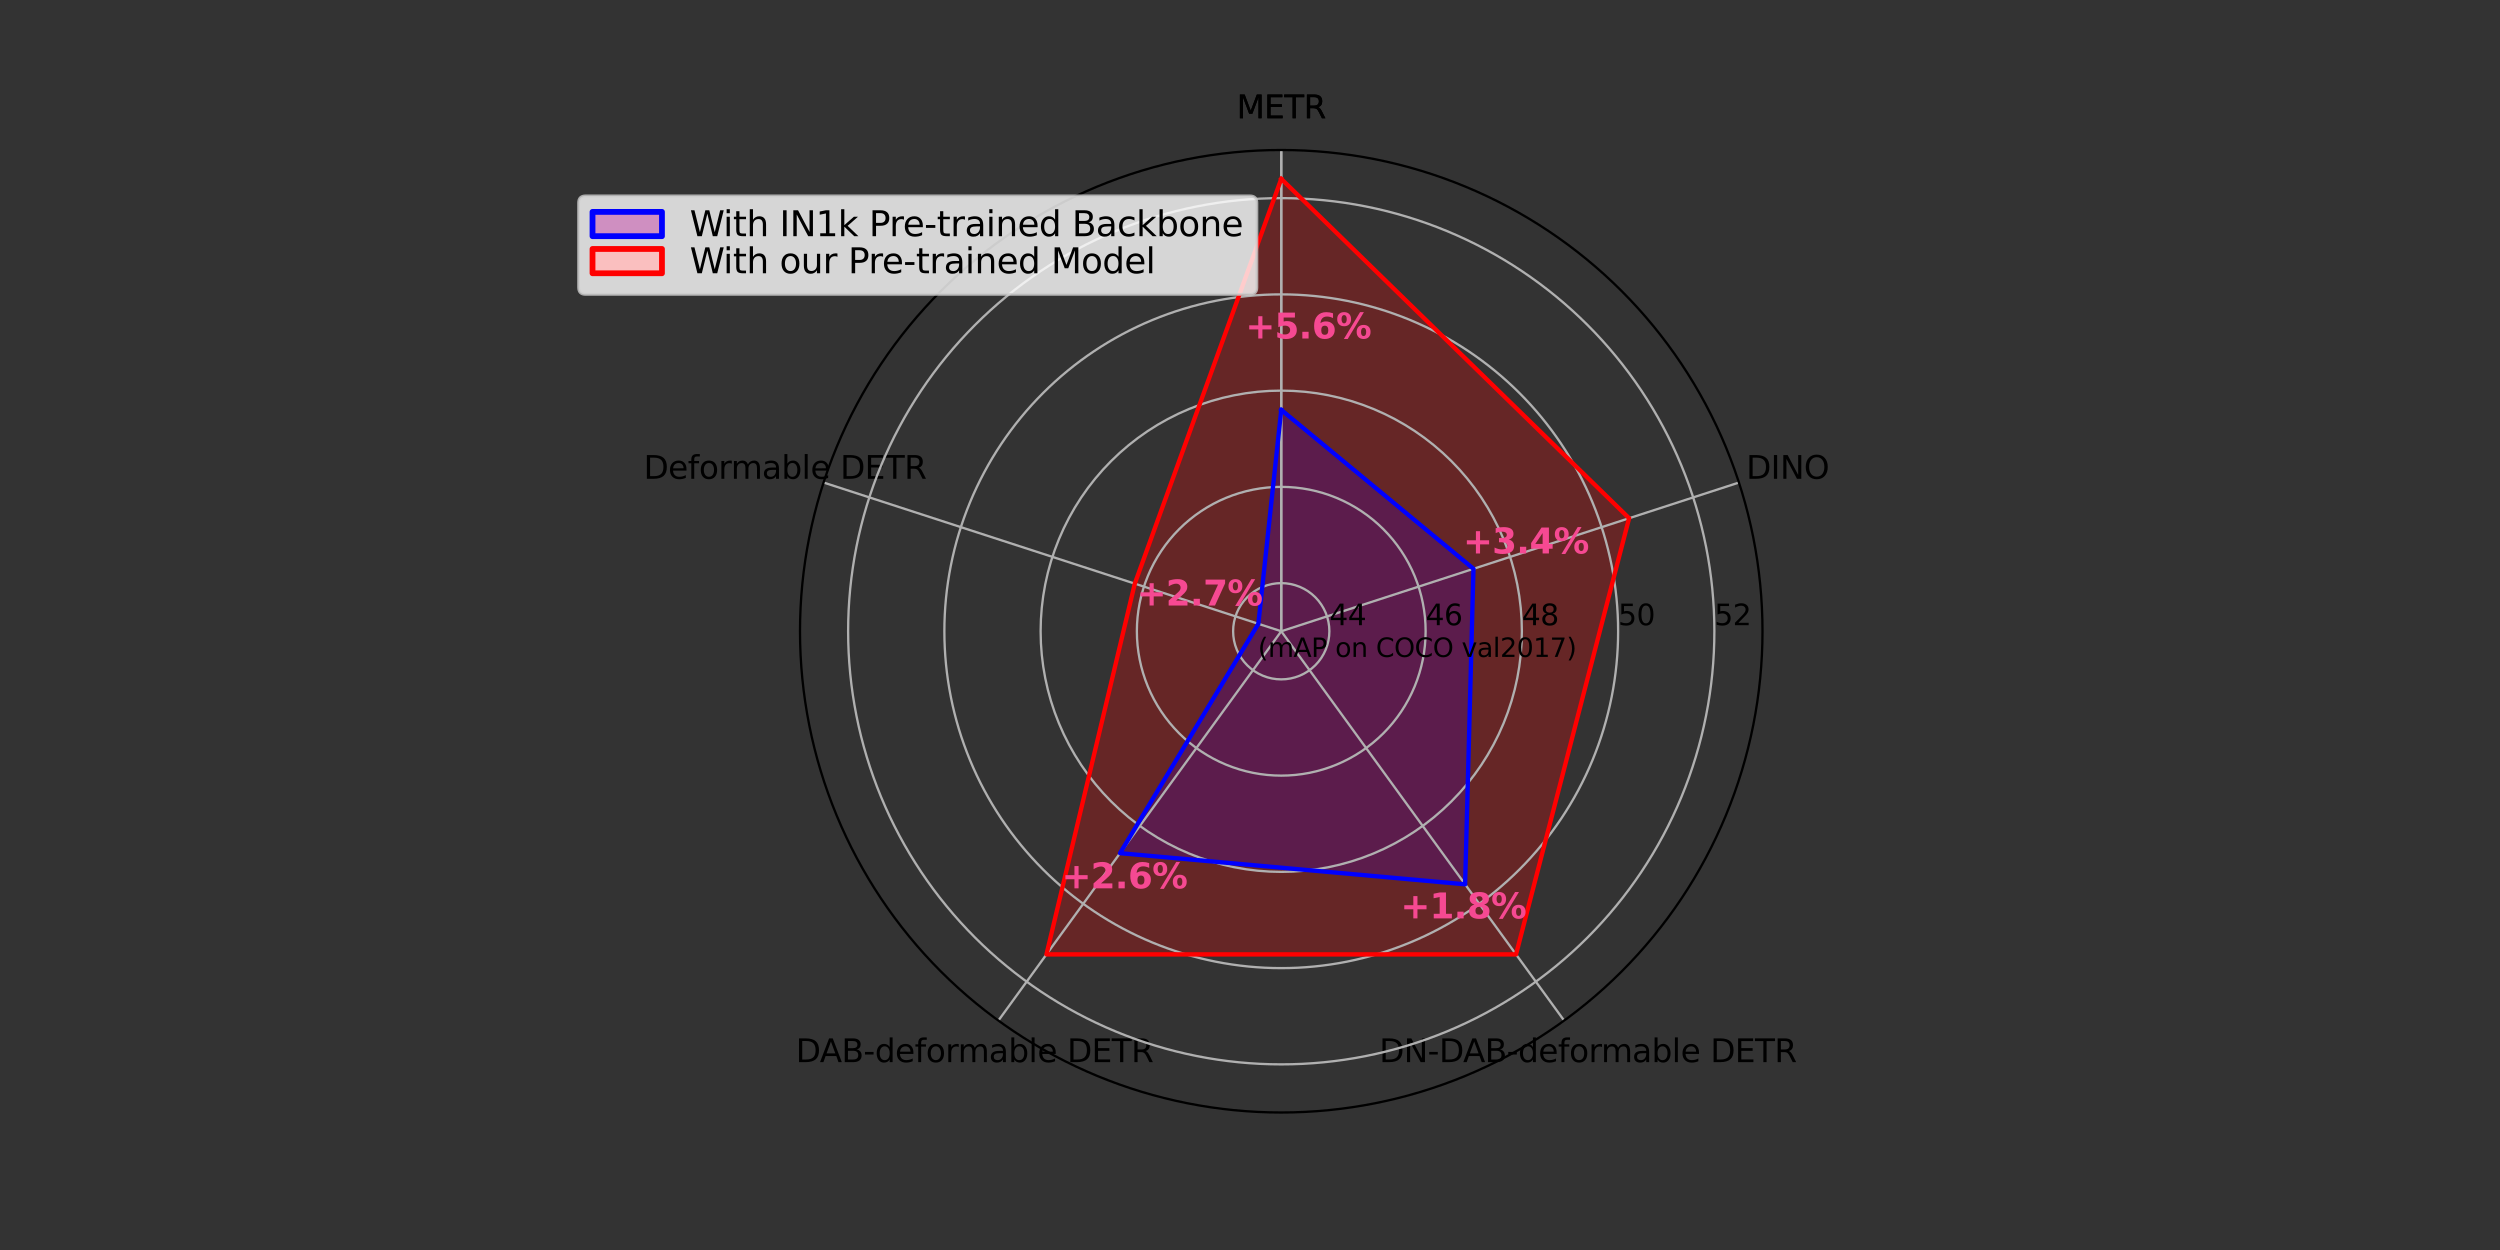 <?xml version="1.0" encoding="utf-8" standalone="no"?>
<!DOCTYPE svg PUBLIC "-//W3C//DTD SVG 1.1//EN"
  "http://www.w3.org/Graphics/SVG/1.1/DTD/svg11.dtd">
<svg xmlns:xlink="http://www.w3.org/1999/xlink" width="864pt" height="432pt" viewBox="0 0 864 432" xmlns="http://www.w3.org/2000/svg" version="1.1">
 <rect x="0" y="0" width="864" height="432" fill="#333333" stroke="none"/>
 <defs>
  <style type="text/css">*{stroke-linejoin: round; stroke-linecap: butt}</style>
 </defs>
 <g id="figure_1">
  <g id="patch_1">
   <path d="M 0 432 
L 864 432 
L 864 0 
L 0 0 
L 0 432 
z
" style="fill: none"/>
  </g>
  <g id="axes_1">
   <g id="patch_2">
    <path d="M 609.12 218.16 
C 609.12 196.319 604.818 174.69 596.46 154.512 
C 588.101 134.334 575.85 115.998 560.406 100.554 
C 544.962 85.11 526.626 72.859 506.448 64.5 
C 486.27 56.142 464.641 51.84 442.8 51.84 
C 420.959 51.84 399.33 56.142 379.152 64.5 
C 358.974 72.859 340.638 85.11 325.194 100.554 
C 309.75 115.998 297.499 134.334 289.14 154.512 
C 280.782 174.69 276.48 196.319 276.48 218.16 
C 276.48 240.001 280.782 261.63 289.14 281.808 
C 297.499 301.986 309.75 320.322 325.194 335.766 
C 340.638 351.21 358.974 363.461 379.152 371.82 
C 399.33 380.178 420.959 384.48 442.8 384.48 
C 464.641 384.48 486.27 380.178 506.448 371.82 
C 526.626 363.461 544.962 351.21 560.406 335.766 
C 575.85 320.322 588.101 301.986 596.46 281.808 
C 604.818 261.63 609.12 240.001 609.12 218.16 
M 442.8 218.16 
C 442.8 218.16 442.8 218.16 442.8 218.16 
C 442.8 218.16 442.8 218.16 442.8 218.16 
C 442.8 218.16 442.8 218.16 442.8 218.16 
C 442.8 218.16 442.8 218.16 442.8 218.16 
C 442.8 218.16 442.8 218.16 442.8 218.16 
C 442.8 218.16 442.8 218.16 442.8 218.16 
C 442.8 218.16 442.8 218.16 442.8 218.16 
C 442.8 218.16 442.8 218.16 442.8 218.16 
C 442.8 218.16 442.8 218.16 442.8 218.16 
C 442.8 218.16 442.8 218.16 442.8 218.16 
C 442.8 218.16 442.8 218.16 442.8 218.16 
C 442.8 218.16 442.8 218.16 442.8 218.16 
C 442.8 218.16 442.8 218.16 442.8 218.16 
C 442.8 218.16 442.8 218.16 442.8 218.16 
C 442.8 218.16 442.8 218.16 442.8 218.16 
C 442.8 218.16 442.8 218.16 442.8 218.16 
L 442.8 218.16 
z
" style="fill: none"/>
   </g>
   <g id="patch_3">
    <path d="M 442.8 141.653 
L 434.891 215.59 
L 387.077 294.857 
L 506.344 305.621 
L 509.235 196.574 
z
" clip-path="url(#p6bcb716831)" style="fill: #0000ff; opacity: 0.25; stroke: #0000ff; stroke-linejoin: miter"/>
   </g>
   <g id="patch_4">
    <path d="M 442.8 61.819 
L 392.182 201.713 
L 361.659 329.841 
L 523.941 329.841 
L 563.017 179.099 
z
" clip-path="url(#p6bcb716831)" style="fill: #ff0000; opacity: 0.25; stroke: #ff0000; stroke-linejoin: miter"/>
   </g>
   <g id="matplotlib.axis_1">
    <g id="xtick_1">
     <g id="line2d_1">
      <path d="M 442.8 218.16 
L 442.8 51.84 
" clip-path="url(#p6bcb716831)" style="fill: none; stroke: #b0b0b0; stroke-width: 0.8; stroke-linecap: square"/>
     </g>
     <g id="text_1">
      <!-- METR -->
      <g transform="translate(427.398 40.875) scale(0.11 -0.11)">
       <defs>
        <path id="DejaVuSans-4d" d="M 628 4666 
L 1569 4666 
L 2759 1491 
L 3956 4666 
L 4897 4666 
L 4897 0 
L 4281 0 
L 4281 4097 
L 3078 897 
L 2444 897 
L 1241 4097 
L 1241 0 
L 628 0 
L 628 4666 
z
" transform="scale(0.016)"/>
        <path id="DejaVuSans-45" d="M 628 4666 
L 3578 4666 
L 3578 4134 
L 1259 4134 
L 1259 2753 
L 3481 2753 
L 3481 2222 
L 1259 2222 
L 1259 531 
L 3634 531 
L 3634 0 
L 628 0 
L 628 4666 
z
" transform="scale(0.016)"/>
        <path id="DejaVuSans-54" d="M -19 4666 
L 3928 4666 
L 3928 4134 
L 2272 4134 
L 2272 0 
L 1638 0 
L 1638 4134 
L -19 4134 
L -19 4666 
z
" transform="scale(0.016)"/>
        <path id="DejaVuSans-52" d="M 2841 2188 
Q 3044 2119 3236 1894 
Q 3428 1669 3622 1275 
L 4263 0 
L 3584 0 
L 2988 1197 
Q 2756 1666 2539 1819 
Q 2322 1972 1947 1972 
L 1259 1972 
L 1259 0 
L 628 0 
L 628 4666 
L 2053 4666 
Q 2853 4666 3247 4331 
Q 3641 3997 3641 3322 
Q 3641 2881 3436 2590 
Q 3231 2300 2841 2188 
z
M 1259 4147 
L 1259 2491 
L 2053 2491 
Q 2509 2491 2742 2702 
Q 2975 2913 2975 3322 
Q 2975 3731 2742 3939 
Q 2509 4147 2053 4147 
L 1259 4147 
z
" transform="scale(0.016)"/>
       </defs>
       <use xlink:href="#DejaVuSans-4d"/>
       <use xlink:href="#DejaVuSans-45" x="86.279"/>
       <use xlink:href="#DejaVuSans-54" x="149.463"/>
       <use xlink:href="#DejaVuSans-52" x="210.547"/>
      </g>
     </g>
    </g>
    <g id="xtick_2">
     <g id="line2d_2">
      <path d="M 442.8 218.16 
L 284.62 166.764 
" clip-path="url(#p6bcb716831)" style="fill: none; stroke: #b0b0b0; stroke-width: 0.8; stroke-linecap: square"/>
     </g>
     <g id="text_2">
      <!-- Deformable DETR -->
      <g transform="translate(222.449 165.473) scale(0.11 -0.11)">
       <defs>
        <path id="DejaVuSans-44" d="M 1259 4147 
L 1259 519 
L 2022 519 
Q 2988 519 3436 956 
Q 3884 1394 3884 2338 
Q 3884 3275 3436 3711 
Q 2988 4147 2022 4147 
L 1259 4147 
z
M 628 4666 
L 1925 4666 
Q 3281 4666 3915 4102 
Q 4550 3538 4550 2338 
Q 4550 1131 3912 565 
Q 3275 0 1925 0 
L 628 0 
L 628 4666 
z
" transform="scale(0.016)"/>
        <path id="DejaVuSans-65" d="M 3597 1894 
L 3597 1613 
L 953 1613 
Q 991 1019 1311 708 
Q 1631 397 2203 397 
Q 2534 397 2845 478 
Q 3156 559 3463 722 
L 3463 178 
Q 3153 47 2828 -22 
Q 2503 -91 2169 -91 
Q 1331 -91 842 396 
Q 353 884 353 1716 
Q 353 2575 817 3079 
Q 1281 3584 2069 3584 
Q 2775 3584 3186 3129 
Q 3597 2675 3597 1894 
z
M 3022 2063 
Q 3016 2534 2758 2815 
Q 2500 3097 2075 3097 
Q 1594 3097 1305 2825 
Q 1016 2553 972 2059 
L 3022 2063 
z
" transform="scale(0.016)"/>
        <path id="DejaVuSans-66" d="M 2375 4863 
L 2375 4384 
L 1825 4384 
Q 1516 4384 1395 4259 
Q 1275 4134 1275 3809 
L 1275 3500 
L 2222 3500 
L 2222 3053 
L 1275 3053 
L 1275 0 
L 697 0 
L 697 3053 
L 147 3053 
L 147 3500 
L 697 3500 
L 697 3744 
Q 697 4328 969 4595 
Q 1241 4863 1831 4863 
L 2375 4863 
z
" transform="scale(0.016)"/>
        <path id="DejaVuSans-6f" d="M 1959 3097 
Q 1497 3097 1228 2736 
Q 959 2375 959 1747 
Q 959 1119 1226 758 
Q 1494 397 1959 397 
Q 2419 397 2687 759 
Q 2956 1122 2956 1747 
Q 2956 2369 2687 2733 
Q 2419 3097 1959 3097 
z
M 1959 3584 
Q 2709 3584 3137 3096 
Q 3566 2609 3566 1747 
Q 3566 888 3137 398 
Q 2709 -91 1959 -91 
Q 1206 -91 779 398 
Q 353 888 353 1747 
Q 353 2609 779 3096 
Q 1206 3584 1959 3584 
z
" transform="scale(0.016)"/>
        <path id="DejaVuSans-72" d="M 2631 2963 
Q 2534 3019 2420 3045 
Q 2306 3072 2169 3072 
Q 1681 3072 1420 2755 
Q 1159 2438 1159 1844 
L 1159 0 
L 581 0 
L 581 3500 
L 1159 3500 
L 1159 2956 
Q 1341 3275 1631 3429 
Q 1922 3584 2338 3584 
Q 2397 3584 2469 3576 
Q 2541 3569 2628 3553 
L 2631 2963 
z
" transform="scale(0.016)"/>
        <path id="DejaVuSans-6d" d="M 3328 2828 
Q 3544 3216 3844 3400 
Q 4144 3584 4550 3584 
Q 5097 3584 5394 3201 
Q 5691 2819 5691 2113 
L 5691 0 
L 5113 0 
L 5113 2094 
Q 5113 2597 4934 2840 
Q 4756 3084 4391 3084 
Q 3944 3084 3684 2787 
Q 3425 2491 3425 1978 
L 3425 0 
L 2847 0 
L 2847 2094 
Q 2847 2600 2669 2842 
Q 2491 3084 2119 3084 
Q 1678 3084 1418 2786 
Q 1159 2488 1159 1978 
L 1159 0 
L 581 0 
L 581 3500 
L 1159 3500 
L 1159 2956 
Q 1356 3278 1631 3431 
Q 1906 3584 2284 3584 
Q 2666 3584 2933 3390 
Q 3200 3197 3328 2828 
z
" transform="scale(0.016)"/>
        <path id="DejaVuSans-61" d="M 2194 1759 
Q 1497 1759 1228 1600 
Q 959 1441 959 1056 
Q 959 750 1161 570 
Q 1363 391 1709 391 
Q 2188 391 2477 730 
Q 2766 1069 2766 1631 
L 2766 1759 
L 2194 1759 
z
M 3341 1997 
L 3341 0 
L 2766 0 
L 2766 531 
Q 2569 213 2275 61 
Q 1981 -91 1556 -91 
Q 1019 -91 701 211 
Q 384 513 384 1019 
Q 384 1609 779 1909 
Q 1175 2209 1959 2209 
L 2766 2209 
L 2766 2266 
Q 2766 2663 2505 2880 
Q 2244 3097 1772 3097 
Q 1472 3097 1187 3025 
Q 903 2953 641 2809 
L 641 3341 
Q 956 3463 1253 3523 
Q 1550 3584 1831 3584 
Q 2591 3584 2966 3190 
Q 3341 2797 3341 1997 
z
" transform="scale(0.016)"/>
        <path id="DejaVuSans-62" d="M 3116 1747 
Q 3116 2381 2855 2742 
Q 2594 3103 2138 3103 
Q 1681 3103 1420 2742 
Q 1159 2381 1159 1747 
Q 1159 1113 1420 752 
Q 1681 391 2138 391 
Q 2594 391 2855 752 
Q 3116 1113 3116 1747 
z
M 1159 2969 
Q 1341 3281 1617 3432 
Q 1894 3584 2278 3584 
Q 2916 3584 3314 3078 
Q 3713 2572 3713 1747 
Q 3713 922 3314 415 
Q 2916 -91 2278 -91 
Q 1894 -91 1617 61 
Q 1341 213 1159 525 
L 1159 0 
L 581 0 
L 581 4863 
L 1159 4863 
L 1159 2969 
z
" transform="scale(0.016)"/>
        <path id="DejaVuSans-6c" d="M 603 4863 
L 1178 4863 
L 1178 0 
L 603 0 
L 603 4863 
z
" transform="scale(0.016)"/>
        <path id="DejaVuSans-20" transform="scale(0.016)"/>
       </defs>
       <use xlink:href="#DejaVuSans-44"/>
       <use xlink:href="#DejaVuSans-65" x="77.002"/>
       <use xlink:href="#DejaVuSans-66" x="138.525"/>
       <use xlink:href="#DejaVuSans-6f" x="173.73"/>
       <use xlink:href="#DejaVuSans-72" x="234.912"/>
       <use xlink:href="#DejaVuSans-6d" x="274.275"/>
       <use xlink:href="#DejaVuSans-61" x="371.688"/>
       <use xlink:href="#DejaVuSans-62" x="432.967"/>
       <use xlink:href="#DejaVuSans-6c" x="496.443"/>
       <use xlink:href="#DejaVuSans-65" x="524.227"/>
       <use xlink:href="#DejaVuSans-20" x="585.75"/>
       <use xlink:href="#DejaVuSans-44" x="617.537"/>
       <use xlink:href="#DejaVuSans-45" x="694.539"/>
       <use xlink:href="#DejaVuSans-54" x="757.723"/>
       <use xlink:href="#DejaVuSans-52" x="818.807"/>
      </g>
     </g>
    </g>
    <g id="xtick_3">
     <g id="line2d_3">
      <path d="M 442.8 218.16 
L 345.04 352.716 
" clip-path="url(#p6bcb716831)" style="fill: none; stroke: #b0b0b0; stroke-width: 0.8; stroke-linecap: square"/>
     </g>
     <g id="text_3">
      <!-- DAB-deformable DETR -->
      <g transform="translate(275.039 367.077) scale(0.11 -0.11)">
       <defs>
        <path id="DejaVuSans-41" d="M 2188 4044 
L 1331 1722 
L 3047 1722 
L 2188 4044 
z
M 1831 4666 
L 2547 4666 
L 4325 0 
L 3669 0 
L 3244 1197 
L 1141 1197 
L 716 0 
L 50 0 
L 1831 4666 
z
" transform="scale(0.016)"/>
        <path id="DejaVuSans-42" d="M 1259 2228 
L 1259 519 
L 2272 519 
Q 2781 519 3026 730 
Q 3272 941 3272 1375 
Q 3272 1813 3026 2020 
Q 2781 2228 2272 2228 
L 1259 2228 
z
M 1259 4147 
L 1259 2741 
L 2194 2741 
Q 2656 2741 2882 2914 
Q 3109 3088 3109 3444 
Q 3109 3797 2882 3972 
Q 2656 4147 2194 4147 
L 1259 4147 
z
M 628 4666 
L 2241 4666 
Q 2963 4666 3353 4366 
Q 3744 4066 3744 3513 
Q 3744 3084 3544 2831 
Q 3344 2578 2956 2516 
Q 3422 2416 3680 2098 
Q 3938 1781 3938 1306 
Q 3938 681 3513 340 
Q 3088 0 2303 0 
L 628 0 
L 628 4666 
z
" transform="scale(0.016)"/>
        <path id="DejaVuSans-2d" d="M 313 2009 
L 1997 2009 
L 1997 1497 
L 313 1497 
L 313 2009 
z
" transform="scale(0.016)"/>
        <path id="DejaVuSans-64" d="M 2906 2969 
L 2906 4863 
L 3481 4863 
L 3481 0 
L 2906 0 
L 2906 525 
Q 2725 213 2448 61 
Q 2172 -91 1784 -91 
Q 1150 -91 751 415 
Q 353 922 353 1747 
Q 353 2572 751 3078 
Q 1150 3584 1784 3584 
Q 2172 3584 2448 3432 
Q 2725 3281 2906 2969 
z
M 947 1747 
Q 947 1113 1208 752 
Q 1469 391 1925 391 
Q 2381 391 2643 752 
Q 2906 1113 2906 1747 
Q 2906 2381 2643 2742 
Q 2381 3103 1925 3103 
Q 1469 3103 1208 2742 
Q 947 2381 947 1747 
z
" transform="scale(0.016)"/>
       </defs>
       <use xlink:href="#DejaVuSans-44"/>
       <use xlink:href="#DejaVuSans-41" x="75.252"/>
       <use xlink:href="#DejaVuSans-42" x="143.66"/>
       <use xlink:href="#DejaVuSans-2d" x="212.264"/>
       <use xlink:href="#DejaVuSans-64" x="248.348"/>
       <use xlink:href="#DejaVuSans-65" x="311.824"/>
       <use xlink:href="#DejaVuSans-66" x="373.348"/>
       <use xlink:href="#DejaVuSans-6f" x="408.553"/>
       <use xlink:href="#DejaVuSans-72" x="469.734"/>
       <use xlink:href="#DejaVuSans-6d" x="509.098"/>
       <use xlink:href="#DejaVuSans-61" x="606.51"/>
       <use xlink:href="#DejaVuSans-62" x="667.789"/>
       <use xlink:href="#DejaVuSans-6c" x="731.266"/>
       <use xlink:href="#DejaVuSans-65" x="759.049"/>
       <use xlink:href="#DejaVuSans-20" x="820.572"/>
       <use xlink:href="#DejaVuSans-44" x="852.359"/>
       <use xlink:href="#DejaVuSans-45" x="929.361"/>
       <use xlink:href="#DejaVuSans-54" x="992.545"/>
       <use xlink:href="#DejaVuSans-52" x="1053.629"/>
      </g>
     </g>
    </g>
    <g id="xtick_4">
     <g id="line2d_4">
      <path d="M 442.8 218.16 
L 540.56 352.716 
" clip-path="url(#p6bcb716831)" style="fill: none; stroke: #b0b0b0; stroke-width: 0.8; stroke-linecap: square"/>
     </g>
     <g id="text_4">
      <!-- DN-DAB-deformable DETR -->
      <g transform="translate(476.684 367.077) scale(0.11 -0.11)">
       <defs>
        <path id="DejaVuSans-4e" d="M 628 4666 
L 1478 4666 
L 3547 763 
L 3547 4666 
L 4159 4666 
L 4159 0 
L 3309 0 
L 1241 3903 
L 1241 0 
L 628 0 
L 628 4666 
z
" transform="scale(0.016)"/>
       </defs>
       <use xlink:href="#DejaVuSans-44"/>
       <use xlink:href="#DejaVuSans-4e" x="77.002"/>
       <use xlink:href="#DejaVuSans-2d" x="151.807"/>
       <use xlink:href="#DejaVuSans-44" x="187.891"/>
       <use xlink:href="#DejaVuSans-41" x="263.143"/>
       <use xlink:href="#DejaVuSans-42" x="331.551"/>
       <use xlink:href="#DejaVuSans-2d" x="400.154"/>
       <use xlink:href="#DejaVuSans-64" x="436.238"/>
       <use xlink:href="#DejaVuSans-65" x="499.715"/>
       <use xlink:href="#DejaVuSans-66" x="561.238"/>
       <use xlink:href="#DejaVuSans-6f" x="596.443"/>
       <use xlink:href="#DejaVuSans-72" x="657.625"/>
       <use xlink:href="#DejaVuSans-6d" x="696.988"/>
       <use xlink:href="#DejaVuSans-61" x="794.4"/>
       <use xlink:href="#DejaVuSans-62" x="855.68"/>
       <use xlink:href="#DejaVuSans-6c" x="919.156"/>
       <use xlink:href="#DejaVuSans-65" x="946.939"/>
       <use xlink:href="#DejaVuSans-20" x="1008.463"/>
       <use xlink:href="#DejaVuSans-44" x="1040.25"/>
       <use xlink:href="#DejaVuSans-45" x="1117.252"/>
       <use xlink:href="#DejaVuSans-54" x="1180.436"/>
       <use xlink:href="#DejaVuSans-52" x="1241.52"/>
      </g>
     </g>
    </g>
    <g id="xtick_5">
     <g id="line2d_5">
      <path d="M 442.8 218.16 
L 600.98 166.764 
" clip-path="url(#p6bcb716831)" style="fill: none; stroke: #b0b0b0; stroke-width: 0.8; stroke-linecap: square"/>
     </g>
     <g id="text_5">
      <!--   DINO -->
      <g transform="translate(596.497 165.473) scale(0.11 -0.11)">
       <defs>
        <path id="DejaVuSans-49" d="M 628 4666 
L 1259 4666 
L 1259 0 
L 628 0 
L 628 4666 
z
" transform="scale(0.016)"/>
        <path id="DejaVuSans-4f" d="M 2522 4238 
Q 1834 4238 1429 3725 
Q 1025 3213 1025 2328 
Q 1025 1447 1429 934 
Q 1834 422 2522 422 
Q 3209 422 3611 934 
Q 4013 1447 4013 2328 
Q 4013 3213 3611 3725 
Q 3209 4238 2522 4238 
z
M 2522 4750 
Q 3503 4750 4090 4092 
Q 4678 3434 4678 2328 
Q 4678 1225 4090 567 
Q 3503 -91 2522 -91 
Q 1538 -91 948 565 
Q 359 1222 359 2328 
Q 359 3434 948 4092 
Q 1538 4750 2522 4750 
z
" transform="scale(0.016)"/>
       </defs>
       <use xlink:href="#DejaVuSans-20"/>
       <use xlink:href="#DejaVuSans-20" x="31.787"/>
       <use xlink:href="#DejaVuSans-44" x="63.574"/>
       <use xlink:href="#DejaVuSans-49" x="140.576"/>
       <use xlink:href="#DejaVuSans-4e" x="170.068"/>
       <use xlink:href="#DejaVuSans-4f" x="244.873"/>
      </g>
     </g>
    </g>
    <g id="xtick_6">
     <g id="line2d_6">
      <path d="M 442.8 218.16 
L 442.8 51.84 
" clip-path="url(#p6bcb716831)" style="fill: none; stroke: #b0b0b0; stroke-width: 0.8; stroke-linecap: square"/>
     </g>
     <g id="text_6">
      <!-- METR -->
      <g transform="translate(427.398 40.875) scale(0.11 -0.11)">
       <use xlink:href="#DejaVuSans-4d"/>
       <use xlink:href="#DejaVuSans-45" x="86.279"/>
       <use xlink:href="#DejaVuSans-54" x="149.463"/>
       <use xlink:href="#DejaVuSans-52" x="210.547"/>
      </g>
     </g>
    </g>
   </g>
   <g id="matplotlib.axis_2">
    <g id="ytick_1">
     <g id="line2d_7">
      <path d="M 442.8 201.528 
C 440.616 201.528 438.453 201.958 436.435 202.794 
C 434.417 203.63 432.584 204.855 431.039 206.399 
C 429.495 207.944 428.27 209.777 427.434 211.795 
C 426.598 213.813 426.168 215.976 426.168 218.16 
C 426.168 220.344 426.598 222.507 427.434 224.525 
C 428.27 226.543 429.495 228.376 431.039 229.921 
C 432.584 231.465 434.417 232.69 436.435 233.526 
C 438.453 234.362 440.616 234.792 442.8 234.792 
C 444.984 234.792 447.147 234.362 449.165 233.526 
C 451.183 232.69 453.016 231.465 454.561 229.921 
C 456.105 228.376 457.33 226.543 458.166 224.525 
C 459.002 222.507 459.432 220.344 459.432 218.16 
C 459.432 215.976 459.002 213.813 458.166 211.795 
C 457.33 209.777 456.105 207.944 454.561 206.399 
C 453.016 204.855 451.183 203.63 449.165 202.794 
C 447.147 201.958 444.984 201.528 442.8 201.528 
" clip-path="url(#p6bcb716831)" style="fill: none; stroke: #b0b0b0; stroke-width: 0.8; stroke-linecap: square"/>
     </g>
     <g id="text_7">
      <!-- 44 -->
      <g transform="translate(459.432 216.08) scale(0.1 -0.1)">
       <defs>
        <path id="DejaVuSans-34" d="M 2419 4116 
L 825 1625 
L 2419 1625 
L 2419 4116 
z
M 2253 4666 
L 3047 4666 
L 3047 1625 
L 3713 1625 
L 3713 1100 
L 3047 1100 
L 3047 0 
L 2419 0 
L 2419 1100 
L 313 1100 
L 313 1709 
L 2253 4666 
z
" transform="scale(0.016)"/>
       </defs>
       <use xlink:href="#DejaVuSans-34"/>
       <use xlink:href="#DejaVuSans-34" x="63.623"/>
      </g>
     </g>
    </g>
    <g id="ytick_2">
     <g id="line2d_8">
      <path d="M 442.8 168.264 
C 436.248 168.264 429.759 169.555 423.706 172.062 
C 417.652 174.57 412.151 178.245 407.518 182.878 
C 402.885 187.511 399.21 193.012 396.702 199.066 
C 394.195 205.119 392.904 211.608 392.904 218.16 
C 392.904 224.712 394.195 231.201 396.702 237.254 
C 399.21 243.308 402.885 248.809 407.518 253.442 
C 412.151 258.075 417.652 261.75 423.706 264.258 
C 429.759 266.765 436.248 268.056 442.8 268.056 
C 449.352 268.056 455.841 266.765 461.894 264.258 
C 467.948 261.75 473.449 258.075 478.082 253.442 
C 482.715 248.809 486.39 243.308 488.898 237.254 
C 491.405 231.201 492.696 224.712 492.696 218.16 
C 492.696 211.608 491.405 205.119 488.898 199.066 
C 486.39 193.012 482.715 187.511 478.082 182.878 
C 473.449 178.245 467.948 174.57 461.894 172.062 
C 455.841 169.555 449.352 168.264 442.8 168.264 
" clip-path="url(#p6bcb716831)" style="fill: none; stroke: #b0b0b0; stroke-width: 0.8; stroke-linecap: square"/>
     </g>
     <g id="text_8">
      <!-- 46 -->
      <g transform="translate(492.696 216.08) scale(0.1 -0.1)">
       <defs>
        <path id="DejaVuSans-36" d="M 2113 2584 
Q 1688 2584 1439 2293 
Q 1191 2003 1191 1497 
Q 1191 994 1439 701 
Q 1688 409 2113 409 
Q 2538 409 2786 701 
Q 3034 994 3034 1497 
Q 3034 2003 2786 2293 
Q 2538 2584 2113 2584 
z
M 3366 4563 
L 3366 3988 
Q 3128 4100 2886 4159 
Q 2644 4219 2406 4219 
Q 1781 4219 1451 3797 
Q 1122 3375 1075 2522 
Q 1259 2794 1537 2939 
Q 1816 3084 2150 3084 
Q 2853 3084 3261 2657 
Q 3669 2231 3669 1497 
Q 3669 778 3244 343 
Q 2819 -91 2113 -91 
Q 1303 -91 875 529 
Q 447 1150 447 2328 
Q 447 3434 972 4092 
Q 1497 4750 2381 4750 
Q 2619 4750 2861 4703 
Q 3103 4656 3366 4563 
z
" transform="scale(0.016)"/>
       </defs>
       <use xlink:href="#DejaVuSans-34"/>
       <use xlink:href="#DejaVuSans-36" x="63.623"/>
      </g>
     </g>
    </g>
    <g id="ytick_3">
     <g id="line2d_9">
      <path d="M 442.8 135 
C 431.88 135 421.065 137.151 410.976 141.33 
C 400.887 145.509 391.719 151.635 383.997 159.357 
C 376.275 167.079 370.149 176.247 365.97 186.336 
C 361.791 196.425 359.64 207.24 359.64 218.16 
C 359.64 229.08 361.791 239.895 365.97 249.984 
C 370.149 260.073 376.275 269.241 383.997 276.963 
C 391.719 284.685 400.887 290.811 410.976 294.99 
C 421.065 299.169 431.88 301.32 442.8 301.32 
C 453.72 301.32 464.535 299.169 474.624 294.99 
C 484.713 290.811 493.881 284.685 501.603 276.963 
C 509.325 269.241 515.451 260.073 519.63 249.984 
C 523.809 239.895 525.96 229.08 525.96 218.16 
C 525.96 207.24 523.809 196.425 519.63 186.336 
C 515.451 176.247 509.325 167.079 501.603 159.357 
C 493.881 151.635 484.713 145.509 474.624 141.33 
C 464.535 137.151 453.72 135 442.8 135 
" clip-path="url(#p6bcb716831)" style="fill: none; stroke: #b0b0b0; stroke-width: 0.8; stroke-linecap: square"/>
     </g>
     <g id="text_9">
      <!-- 48 -->
      <g transform="translate(525.96 216.08) scale(0.1 -0.1)">
       <defs>
        <path id="DejaVuSans-38" d="M 2034 2216 
Q 1584 2216 1326 1975 
Q 1069 1734 1069 1313 
Q 1069 891 1326 650 
Q 1584 409 2034 409 
Q 2484 409 2743 651 
Q 3003 894 3003 1313 
Q 3003 1734 2745 1975 
Q 2488 2216 2034 2216 
z
M 1403 2484 
Q 997 2584 770 2862 
Q 544 3141 544 3541 
Q 544 4100 942 4425 
Q 1341 4750 2034 4750 
Q 2731 4750 3128 4425 
Q 3525 4100 3525 3541 
Q 3525 3141 3298 2862 
Q 3072 2584 2669 2484 
Q 3125 2378 3379 2068 
Q 3634 1759 3634 1313 
Q 3634 634 3220 271 
Q 2806 -91 2034 -91 
Q 1263 -91 848 271 
Q 434 634 434 1313 
Q 434 1759 690 2068 
Q 947 2378 1403 2484 
z
M 1172 3481 
Q 1172 3119 1398 2916 
Q 1625 2713 2034 2713 
Q 2441 2713 2670 2916 
Q 2900 3119 2900 3481 
Q 2900 3844 2670 4047 
Q 2441 4250 2034 4250 
Q 1625 4250 1398 4047 
Q 1172 3844 1172 3481 
z
" transform="scale(0.016)"/>
       </defs>
       <use xlink:href="#DejaVuSans-34"/>
       <use xlink:href="#DejaVuSans-38" x="63.623"/>
      </g>
     </g>
    </g>
    <g id="ytick_4">
     <g id="line2d_10">
      <path d="M 442.8 101.736 
C 427.511 101.736 412.371 104.748 398.246 110.598 
C 384.122 116.449 371.287 125.025 360.476 135.836 
C 349.665 146.647 341.089 159.482 335.238 173.606 
C 329.388 187.731 326.376 202.871 326.376 218.16 
C 326.376 233.449 329.388 248.589 335.238 262.714 
C 341.089 276.838 349.665 289.673 360.476 300.484 
C 371.287 311.295 384.122 319.871 398.246 325.722 
C 412.371 331.572 427.511 334.584 442.8 334.584 
C 458.089 334.584 473.229 331.572 487.354 325.722 
C 501.478 319.871 514.313 311.295 525.124 300.484 
C 535.935 289.673 544.511 276.838 550.362 262.714 
C 556.212 248.589 559.224 233.449 559.224 218.16 
C 559.224 202.871 556.212 187.731 550.362 173.606 
C 544.511 159.482 535.935 146.647 525.124 135.836 
C 514.313 125.025 501.478 116.449 487.354 110.598 
C 473.229 104.748 458.089 101.736 442.8 101.736 
" clip-path="url(#p6bcb716831)" style="fill: none; stroke: #b0b0b0; stroke-width: 0.8; stroke-linecap: square"/>
     </g>
     <g id="text_10">
      <!-- 50 -->
      <g transform="translate(559.224 216.08) scale(0.1 -0.1)">
       <defs>
        <path id="DejaVuSans-35" d="M 691 4666 
L 3169 4666 
L 3169 4134 
L 1269 4134 
L 1269 2991 
Q 1406 3038 1543 3061 
Q 1681 3084 1819 3084 
Q 2600 3084 3056 2656 
Q 3513 2228 3513 1497 
Q 3513 744 3044 326 
Q 2575 -91 1722 -91 
Q 1428 -91 1123 -41 
Q 819 9 494 109 
L 494 744 
Q 775 591 1075 516 
Q 1375 441 1709 441 
Q 2250 441 2565 725 
Q 2881 1009 2881 1497 
Q 2881 1984 2565 2268 
Q 2250 2553 1709 2553 
Q 1456 2553 1204 2497 
Q 953 2441 691 2322 
L 691 4666 
z
" transform="scale(0.016)"/>
        <path id="DejaVuSans-30" d="M 2034 4250 
Q 1547 4250 1301 3770 
Q 1056 3291 1056 2328 
Q 1056 1369 1301 889 
Q 1547 409 2034 409 
Q 2525 409 2770 889 
Q 3016 1369 3016 2328 
Q 3016 3291 2770 3770 
Q 2525 4250 2034 4250 
z
M 2034 4750 
Q 2819 4750 3233 4129 
Q 3647 3509 3647 2328 
Q 3647 1150 3233 529 
Q 2819 -91 2034 -91 
Q 1250 -91 836 529 
Q 422 1150 422 2328 
Q 422 3509 836 4129 
Q 1250 4750 2034 4750 
z
" transform="scale(0.016)"/>
       </defs>
       <use xlink:href="#DejaVuSans-35"/>
       <use xlink:href="#DejaVuSans-30" x="63.623"/>
      </g>
     </g>
    </g>
    <g id="ytick_5">
     <g id="line2d_11">
      <path d="M 442.8 68.472 
C 423.143 68.472 403.677 72.344 385.517 79.866 
C 367.356 87.389 350.854 98.415 336.955 112.315 
C 323.055 126.214 312.029 142.716 304.506 160.877 
C 296.984 179.037 293.112 198.503 293.112 218.16 
C 293.112 237.817 296.984 257.283 304.506 275.443 
C 312.029 293.604 323.055 310.106 336.955 324.005 
C 350.854 337.905 367.356 348.931 385.517 356.454 
C 403.677 363.976 423.143 367.848 442.8 367.848 
C 462.457 367.848 481.923 363.976 500.083 356.454 
C 518.244 348.931 534.746 337.905 548.645 324.005 
C 562.545 310.106 573.571 293.604 581.094 275.443 
C 588.616 257.283 592.488 237.817 592.488 218.16 
C 592.488 198.503 588.616 179.037 581.094 160.877 
C 573.571 142.716 562.545 126.214 548.645 112.315 
C 534.746 98.415 518.244 87.389 500.083 79.866 
C 481.923 72.344 462.457 68.472 442.8 68.472 
" clip-path="url(#p6bcb716831)" style="fill: none; stroke: #b0b0b0; stroke-width: 0.8; stroke-linecap: square"/>
     </g>
     <g id="text_11">
      <!-- 52 -->
      <g transform="translate(592.488 216.08) scale(0.1 -0.1)">
       <defs>
        <path id="DejaVuSans-32" d="M 1228 531 
L 3431 531 
L 3431 0 
L 469 0 
L 469 531 
Q 828 903 1448 1529 
Q 2069 2156 2228 2338 
Q 2531 2678 2651 2914 
Q 2772 3150 2772 3378 
Q 2772 3750 2511 3984 
Q 2250 4219 1831 4219 
Q 1534 4219 1204 4116 
Q 875 4013 500 3803 
L 500 4441 
Q 881 4594 1212 4672 
Q 1544 4750 1819 4750 
Q 2544 4750 2975 4387 
Q 3406 4025 3406 3419 
Q 3406 3131 3298 2873 
Q 3191 2616 2906 2266 
Q 2828 2175 2409 1742 
Q 1991 1309 1228 531 
z
" transform="scale(0.016)"/>
       </defs>
       <use xlink:href="#DejaVuSans-35"/>
       <use xlink:href="#DejaVuSans-32" x="63.623"/>
      </g>
     </g>
    </g>
   </g>
   <g id="line2d_12">
    <path d="M 442.8 141.653 
L 434.891 215.59 
L 387.077 294.857 
L 506.344 305.621 
L 509.235 196.574 
L 442.8 141.653 
" clip-path="url(#p6bcb716831)" style="fill: none; stroke: #0000ff; stroke-width: 1.5; stroke-linecap: square"/>
   </g>
   <g id="line2d_13">
    <path d="M 442.8 61.819 
L 392.182 201.713 
L 361.659 329.841 
L 523.941 329.841 
L 563.017 179.099 
L 442.8 61.819 
" clip-path="url(#p6bcb716831)" style="fill: none; stroke: #ff0000; stroke-width: 1.5; stroke-linecap: square"/>
   </g>
   <g id="patch_5">
    <path d="M 442.8 51.84 
C 420.959 51.84 399.33 56.142 379.152 64.5 
C 358.974 72.859 340.638 85.11 325.194 100.554 
C 309.75 115.998 297.499 134.334 289.14 154.512 
C 280.782 174.69 276.48 196.319 276.48 218.16 
C 276.48 240.001 280.782 261.63 289.14 281.808 
C 297.499 301.986 309.75 320.322 325.194 335.766 
C 340.638 351.21 358.974 363.461 379.152 371.82 
C 399.33 380.178 420.959 384.48 442.8 384.48 
C 464.641 384.48 486.27 380.178 506.448 371.82 
C 526.626 363.461 544.962 351.21 560.406 335.766 
C 575.85 320.322 588.101 301.986 596.46 281.808 
C 604.818 261.63 609.12 240.001 609.12 218.16 
C 609.12 196.319 604.818 174.69 596.46 154.512 
C 588.101 134.334 575.85 115.998 560.406 100.554 
C 544.962 85.11 526.626 72.859 506.448 64.5 
C 486.27 56.142 464.641 51.84 442.8 51.84 
" style="fill: none; stroke: #000000; stroke-width: 0.8; stroke-linejoin: miter; stroke-linecap: square"/>
   </g>
   <g id="text_12">
    <!-- +5.6% -->
    <g style="fill: #f64992" transform="translate(430.43 116.99) scale(0.12 -0.12)">
     <defs>
      <path id="DejaVuSans-Bold-2b" d="M 3053 4013 
L 3053 2375 
L 4684 2375 
L 4684 1638 
L 3053 1638 
L 3053 0 
L 2309 0 
L 2309 1638 
L 678 1638 
L 678 2375 
L 2309 2375 
L 2309 4013 
L 3053 4013 
z
" transform="scale(0.016)"/>
      <path id="DejaVuSans-Bold-35" d="M 678 4666 
L 3669 4666 
L 3669 3781 
L 1638 3781 
L 1638 3059 
Q 1775 3097 1914 3117 
Q 2053 3138 2203 3138 
Q 3056 3138 3531 2711 
Q 4006 2284 4006 1522 
Q 4006 766 3489 337 
Q 2972 -91 2053 -91 
Q 1656 -91 1267 -14 
Q 878 63 494 219 
L 494 1166 
Q 875 947 1217 837 
Q 1559 728 1863 728 
Q 2300 728 2551 942 
Q 2803 1156 2803 1522 
Q 2803 1891 2551 2103 
Q 2300 2316 1863 2316 
Q 1603 2316 1309 2248 
Q 1016 2181 678 2041 
L 678 4666 
z
" transform="scale(0.016)"/>
      <path id="DejaVuSans-Bold-2e" d="M 653 1209 
L 1778 1209 
L 1778 0 
L 653 0 
L 653 1209 
z
" transform="scale(0.016)"/>
      <path id="DejaVuSans-Bold-36" d="M 2316 2303 
Q 2000 2303 1842 2098 
Q 1684 1894 1684 1484 
Q 1684 1075 1842 870 
Q 2000 666 2316 666 
Q 2634 666 2792 870 
Q 2950 1075 2950 1484 
Q 2950 1894 2792 2098 
Q 2634 2303 2316 2303 
z
M 3803 4544 
L 3803 3681 
Q 3506 3822 3243 3889 
Q 2981 3956 2731 3956 
Q 2194 3956 1894 3657 
Q 1594 3359 1544 2772 
Q 1750 2925 1990 3001 
Q 2231 3078 2516 3078 
Q 3231 3078 3670 2659 
Q 4109 2241 4109 1563 
Q 4109 813 3618 361 
Q 3128 -91 2303 -91 
Q 1394 -91 895 523 
Q 397 1138 397 2266 
Q 397 3422 980 4083 
Q 1563 4744 2578 4744 
Q 2900 4744 3203 4694 
Q 3506 4644 3803 4544 
z
" transform="scale(0.016)"/>
      <path id="DejaVuSans-Bold-25" d="M 4959 1925 
Q 4738 1925 4616 1733 
Q 4494 1541 4494 1184 
Q 4494 825 4614 633 
Q 4734 441 4959 441 
Q 5184 441 5303 633 
Q 5422 825 5422 1184 
Q 5422 1541 5301 1733 
Q 5181 1925 4959 1925 
z
M 4959 2450 
Q 5541 2450 5875 2112 
Q 6209 1775 6209 1184 
Q 6209 594 5875 251 
Q 5541 -91 4959 -91 
Q 4378 -91 4042 251 
Q 3706 594 3706 1184 
Q 3706 1772 4042 2111 
Q 4378 2450 4959 2450 
z
M 2094 -91 
L 1403 -91 
L 4319 4750 
L 5013 4750 
L 2094 -91 
z
M 1453 4750 
Q 2034 4750 2367 4411 
Q 2700 4072 2700 3481 
Q 2700 2891 2367 2550 
Q 2034 2209 1453 2209 
Q 872 2209 539 2550 
Q 206 2891 206 3481 
Q 206 4072 539 4411 
Q 872 4750 1453 4750 
z
M 1453 4225 
Q 1228 4225 1106 4031 
Q 984 3838 984 3481 
Q 984 3122 1106 2926 
Q 1228 2731 1453 2731 
Q 1678 2731 1798 2926 
Q 1919 3122 1919 3481 
Q 1919 3838 1797 4031 
Q 1675 4225 1453 4225 
z
" transform="scale(0.016)"/>
     </defs>
     <use xlink:href="#DejaVuSans-Bold-2b"/>
     <use xlink:href="#DejaVuSans-Bold-35" x="83.789"/>
     <use xlink:href="#DejaVuSans-Bold-2e" x="153.369"/>
     <use xlink:href="#DejaVuSans-Bold-36" x="191.357"/>
     <use xlink:href="#DejaVuSans-Bold-25" x="260.938"/>
    </g>
   </g>
   <g id="text_13">
    <!-- +2.7% -->
    <g style="fill: #f64992" transform="translate(392.86 209.264) scale(0.12 -0.12)">
     <defs>
      <path id="DejaVuSans-Bold-32" d="M 1844 884 
L 3897 884 
L 3897 0 
L 506 0 
L 506 884 
L 2209 2388 
Q 2438 2594 2547 2791 
Q 2656 2988 2656 3200 
Q 2656 3528 2436 3728 
Q 2216 3928 1850 3928 
Q 1569 3928 1234 3808 
Q 900 3688 519 3450 
L 519 4475 
Q 925 4609 1322 4679 
Q 1719 4750 2100 4750 
Q 2938 4750 3402 4381 
Q 3866 4013 3866 3353 
Q 3866 2972 3669 2642 
Q 3472 2313 2841 1759 
L 1844 884 
z
" transform="scale(0.016)"/>
      <path id="DejaVuSans-Bold-37" d="M 428 4666 
L 3944 4666 
L 3944 3988 
L 2125 0 
L 953 0 
L 2675 3781 
L 428 3781 
L 428 4666 
z
" transform="scale(0.016)"/>
     </defs>
     <use xlink:href="#DejaVuSans-Bold-2b"/>
     <use xlink:href="#DejaVuSans-Bold-32" x="83.789"/>
     <use xlink:href="#DejaVuSans-Bold-2e" x="153.369"/>
     <use xlink:href="#DejaVuSans-Bold-37" x="191.357"/>
     <use xlink:href="#DejaVuSans-Bold-25" x="260.938"/>
    </g>
   </g>
   <g id="text_14">
    <!-- +2.6% -->
    <g style="fill: #f64992" transform="translate(366.895 307.009) scale(0.12 -0.12)">
     <use xlink:href="#DejaVuSans-Bold-2b"/>
     <use xlink:href="#DejaVuSans-Bold-32" x="83.789"/>
     <use xlink:href="#DejaVuSans-Bold-2e" x="153.369"/>
     <use xlink:href="#DejaVuSans-Bold-36" x="191.357"/>
     <use xlink:href="#DejaVuSans-Bold-25" x="260.938"/>
    </g>
   </g>
   <g id="text_15">
    <!-- +1.8% -->
    <g style="fill: #f64992" transform="translate(484.011 317.397) scale(0.12 -0.12)">
     <defs>
      <path id="DejaVuSans-Bold-31" d="M 750 831 
L 1813 831 
L 1813 3847 
L 722 3622 
L 722 4441 
L 1806 4666 
L 2950 4666 
L 2950 831 
L 4013 831 
L 4013 0 
L 750 0 
L 750 831 
z
" transform="scale(0.016)"/>
      <path id="DejaVuSans-Bold-38" d="M 2228 2088 
Q 1891 2088 1709 1903 
Q 1528 1719 1528 1375 
Q 1528 1031 1709 848 
Q 1891 666 2228 666 
Q 2563 666 2741 848 
Q 2919 1031 2919 1375 
Q 2919 1722 2741 1905 
Q 2563 2088 2228 2088 
z
M 1350 2484 
Q 925 2613 709 2878 
Q 494 3144 494 3541 
Q 494 4131 934 4440 
Q 1375 4750 2228 4750 
Q 3075 4750 3515 4442 
Q 3956 4134 3956 3541 
Q 3956 3144 3739 2878 
Q 3522 2613 3097 2484 
Q 3572 2353 3814 2058 
Q 4056 1763 4056 1313 
Q 4056 619 3595 264 
Q 3134 -91 2228 -91 
Q 1319 -91 855 264 
Q 391 619 391 1313 
Q 391 1763 633 2058 
Q 875 2353 1350 2484 
z
M 1631 3419 
Q 1631 3141 1786 2991 
Q 1941 2841 2228 2841 
Q 2509 2841 2662 2991 
Q 2816 3141 2816 3419 
Q 2816 3697 2662 3845 
Q 2509 3994 2228 3994 
Q 1941 3994 1786 3844 
Q 1631 3694 1631 3419 
z
" transform="scale(0.016)"/>
     </defs>
     <use xlink:href="#DejaVuSans-Bold-2b"/>
     <use xlink:href="#DejaVuSans-Bold-31" x="83.789"/>
     <use xlink:href="#DejaVuSans-Bold-2e" x="153.369"/>
     <use xlink:href="#DejaVuSans-Bold-38" x="191.357"/>
     <use xlink:href="#DejaVuSans-Bold-25" x="260.938"/>
    </g>
   </g>
   <g id="text_16">
    <!-- +3.4% -->
    <g style="fill: #f64992" transform="translate(505.642 191.284) scale(0.12 -0.12)">
     <defs>
      <path id="DejaVuSans-Bold-33" d="M 2981 2516 
Q 3453 2394 3698 2092 
Q 3944 1791 3944 1325 
Q 3944 631 3412 270 
Q 2881 -91 1863 -91 
Q 1503 -91 1142 -33 
Q 781 25 428 141 
L 428 1069 
Q 766 900 1098 814 
Q 1431 728 1753 728 
Q 2231 728 2486 893 
Q 2741 1059 2741 1369 
Q 2741 1688 2480 1852 
Q 2219 2016 1709 2016 
L 1228 2016 
L 1228 2791 
L 1734 2791 
Q 2188 2791 2409 2933 
Q 2631 3075 2631 3366 
Q 2631 3634 2415 3781 
Q 2200 3928 1806 3928 
Q 1516 3928 1219 3862 
Q 922 3797 628 3669 
L 628 4550 
Q 984 4650 1334 4700 
Q 1684 4750 2022 4750 
Q 2931 4750 3382 4451 
Q 3834 4153 3834 3553 
Q 3834 3144 3618 2883 
Q 3403 2622 2981 2516 
z
" transform="scale(0.016)"/>
      <path id="DejaVuSans-Bold-34" d="M 2356 3675 
L 1038 1722 
L 2356 1722 
L 2356 3675 
z
M 2156 4666 
L 3494 4666 
L 3494 1722 
L 4159 1722 
L 4159 850 
L 3494 850 
L 3494 0 
L 2356 0 
L 2356 850 
L 288 850 
L 288 1881 
L 2156 4666 
z
" transform="scale(0.016)"/>
     </defs>
     <use xlink:href="#DejaVuSans-Bold-2b"/>
     <use xlink:href="#DejaVuSans-Bold-33" x="83.789"/>
     <use xlink:href="#DejaVuSans-Bold-2e" x="153.369"/>
     <use xlink:href="#DejaVuSans-Bold-34" x="191.357"/>
     <use xlink:href="#DejaVuSans-Bold-25" x="260.938"/>
    </g>
   </g>
   <g id="text_17">
    <!-- (mAP on COCO val2017) -->
    <g transform="translate(434.723 227.044) scale(0.09 -0.09)">
     <defs>
      <path id="DejaVuSans-28" d="M 1984 4856 
Q 1566 4138 1362 3434 
Q 1159 2731 1159 2009 
Q 1159 1288 1364 580 
Q 1569 -128 1984 -844 
L 1484 -844 
Q 1016 -109 783 600 
Q 550 1309 550 2009 
Q 550 2706 781 3412 
Q 1013 4119 1484 4856 
L 1984 4856 
z
" transform="scale(0.016)"/>
      <path id="DejaVuSans-50" d="M 1259 4147 
L 1259 2394 
L 2053 2394 
Q 2494 2394 2734 2622 
Q 2975 2850 2975 3272 
Q 2975 3691 2734 3919 
Q 2494 4147 2053 4147 
L 1259 4147 
z
M 628 4666 
L 2053 4666 
Q 2838 4666 3239 4311 
Q 3641 3956 3641 3272 
Q 3641 2581 3239 2228 
Q 2838 1875 2053 1875 
L 1259 1875 
L 1259 0 
L 628 0 
L 628 4666 
z
" transform="scale(0.016)"/>
      <path id="DejaVuSans-6e" d="M 3513 2113 
L 3513 0 
L 2938 0 
L 2938 2094 
Q 2938 2591 2744 2837 
Q 2550 3084 2163 3084 
Q 1697 3084 1428 2787 
Q 1159 2491 1159 1978 
L 1159 0 
L 581 0 
L 581 3500 
L 1159 3500 
L 1159 2956 
Q 1366 3272 1645 3428 
Q 1925 3584 2291 3584 
Q 2894 3584 3203 3211 
Q 3513 2838 3513 2113 
z
" transform="scale(0.016)"/>
      <path id="DejaVuSans-43" d="M 4122 4306 
L 4122 3641 
Q 3803 3938 3442 4084 
Q 3081 4231 2675 4231 
Q 1875 4231 1450 3742 
Q 1025 3253 1025 2328 
Q 1025 1406 1450 917 
Q 1875 428 2675 428 
Q 3081 428 3442 575 
Q 3803 722 4122 1019 
L 4122 359 
Q 3791 134 3420 21 
Q 3050 -91 2638 -91 
Q 1578 -91 968 557 
Q 359 1206 359 2328 
Q 359 3453 968 4101 
Q 1578 4750 2638 4750 
Q 3056 4750 3426 4639 
Q 3797 4528 4122 4306 
z
" transform="scale(0.016)"/>
      <path id="DejaVuSans-76" d="M 191 3500 
L 800 3500 
L 1894 563 
L 2988 3500 
L 3597 3500 
L 2284 0 
L 1503 0 
L 191 3500 
z
" transform="scale(0.016)"/>
      <path id="DejaVuSans-31" d="M 794 531 
L 1825 531 
L 1825 4091 
L 703 3866 
L 703 4441 
L 1819 4666 
L 2450 4666 
L 2450 531 
L 3481 531 
L 3481 0 
L 794 0 
L 794 531 
z
" transform="scale(0.016)"/>
      <path id="DejaVuSans-37" d="M 525 4666 
L 3525 4666 
L 3525 4397 
L 1831 0 
L 1172 0 
L 2766 4134 
L 525 4134 
L 525 4666 
z
" transform="scale(0.016)"/>
      <path id="DejaVuSans-29" d="M 513 4856 
L 1013 4856 
Q 1481 4119 1714 3412 
Q 1947 2706 1947 2009 
Q 1947 1309 1714 600 
Q 1481 -109 1013 -844 
L 513 -844 
Q 928 -128 1133 580 
Q 1338 1288 1338 2009 
Q 1338 2731 1133 3434 
Q 928 4138 513 4856 
z
" transform="scale(0.016)"/>
     </defs>
     <use xlink:href="#DejaVuSans-28"/>
     <use xlink:href="#DejaVuSans-6d" x="39.014"/>
     <use xlink:href="#DejaVuSans-41" x="136.426"/>
     <use xlink:href="#DejaVuSans-50" x="204.834"/>
     <use xlink:href="#DejaVuSans-20" x="265.137"/>
     <use xlink:href="#DejaVuSans-6f" x="296.924"/>
     <use xlink:href="#DejaVuSans-6e" x="358.105"/>
     <use xlink:href="#DejaVuSans-20" x="421.484"/>
     <use xlink:href="#DejaVuSans-43" x="453.271"/>
     <use xlink:href="#DejaVuSans-4f" x="523.096"/>
     <use xlink:href="#DejaVuSans-43" x="601.807"/>
     <use xlink:href="#DejaVuSans-4f" x="671.631"/>
     <use xlink:href="#DejaVuSans-20" x="750.342"/>
     <use xlink:href="#DejaVuSans-76" x="782.129"/>
     <use xlink:href="#DejaVuSans-61" x="841.309"/>
     <use xlink:href="#DejaVuSans-6c" x="902.588"/>
     <use xlink:href="#DejaVuSans-32" x="930.371"/>
     <use xlink:href="#DejaVuSans-30" x="993.994"/>
     <use xlink:href="#DejaVuSans-31" x="1057.617"/>
     <use xlink:href="#DejaVuSans-37" x="1121.24"/>
     <use xlink:href="#DejaVuSans-29" x="1184.863"/>
    </g>
   </g>
   <g id="legend_1">
    <g id="patch_6">
     <path d="M 202.373 101.736 
L 431.97 101.736 
Q 434.37 101.736 434.37 99.336 
L 434.37 70.109 
Q 434.37 67.709 431.97 67.709 
L 202.373 67.709 
Q 199.973 67.709 199.973 70.109 
L 199.973 99.336 
Q 199.973 101.736 202.373 101.736 
z
" style="fill: #ffffff; opacity: 0.8; stroke: #cccccc; stroke-linejoin: miter"/>
    </g>
    <g id="patch_7">
     <path d="M 204.773 81.627 
L 228.773 81.627 
L 228.773 73.227 
L 204.773 73.227 
z
" style="fill: #cf8fc1; stroke: #0000ff; stroke-width: 2; stroke-linejoin: miter"/>
    </g>
    <g id="text_18">
     <!-- With IN1k Pre-trained Backbone -->
     <g transform="translate(238.373 81.627) scale(0.12 -0.12)">
      <defs>
       <path id="DejaVuSans-57" d="M 213 4666 
L 850 4666 
L 1831 722 
L 2809 4666 
L 3519 4666 
L 4500 722 
L 5478 4666 
L 6119 4666 
L 4947 0 
L 4153 0 
L 3169 4050 
L 2175 0 
L 1381 0 
L 213 4666 
z
" transform="scale(0.016)"/>
       <path id="DejaVuSans-69" d="M 603 3500 
L 1178 3500 
L 1178 0 
L 603 0 
L 603 3500 
z
M 603 4863 
L 1178 4863 
L 1178 4134 
L 603 4134 
L 603 4863 
z
" transform="scale(0.016)"/>
       <path id="DejaVuSans-74" d="M 1172 4494 
L 1172 3500 
L 2356 3500 
L 2356 3053 
L 1172 3053 
L 1172 1153 
Q 1172 725 1289 603 
Q 1406 481 1766 481 
L 2356 481 
L 2356 0 
L 1766 0 
Q 1100 0 847 248 
Q 594 497 594 1153 
L 594 3053 
L 172 3053 
L 172 3500 
L 594 3500 
L 594 4494 
L 1172 4494 
z
" transform="scale(0.016)"/>
       <path id="DejaVuSans-68" d="M 3513 2113 
L 3513 0 
L 2938 0 
L 2938 2094 
Q 2938 2591 2744 2837 
Q 2550 3084 2163 3084 
Q 1697 3084 1428 2787 
Q 1159 2491 1159 1978 
L 1159 0 
L 581 0 
L 581 4863 
L 1159 4863 
L 1159 2956 
Q 1366 3272 1645 3428 
Q 1925 3584 2291 3584 
Q 2894 3584 3203 3211 
Q 3513 2838 3513 2113 
z
" transform="scale(0.016)"/>
       <path id="DejaVuSans-6b" d="M 581 4863 
L 1159 4863 
L 1159 1991 
L 2875 3500 
L 3609 3500 
L 1753 1863 
L 3688 0 
L 2938 0 
L 1159 1709 
L 1159 0 
L 581 0 
L 581 4863 
z
" transform="scale(0.016)"/>
       <path id="DejaVuSans-63" d="M 3122 3366 
L 3122 2828 
Q 2878 2963 2633 3030 
Q 2388 3097 2138 3097 
Q 1578 3097 1268 2742 
Q 959 2388 959 1747 
Q 959 1106 1268 751 
Q 1578 397 2138 397 
Q 2388 397 2633 464 
Q 2878 531 3122 666 
L 3122 134 
Q 2881 22 2623 -34 
Q 2366 -91 2075 -91 
Q 1284 -91 818 406 
Q 353 903 353 1747 
Q 353 2603 823 3093 
Q 1294 3584 2113 3584 
Q 2378 3584 2631 3529 
Q 2884 3475 3122 3366 
z
" transform="scale(0.016)"/>
      </defs>
      <use xlink:href="#DejaVuSans-57"/>
      <use xlink:href="#DejaVuSans-69" x="96.627"/>
      <use xlink:href="#DejaVuSans-74" x="124.41"/>
      <use xlink:href="#DejaVuSans-68" x="163.619"/>
      <use xlink:href="#DejaVuSans-20" x="226.998"/>
      <use xlink:href="#DejaVuSans-49" x="258.785"/>
      <use xlink:href="#DejaVuSans-4e" x="288.277"/>
      <use xlink:href="#DejaVuSans-31" x="363.082"/>
      <use xlink:href="#DejaVuSans-6b" x="426.705"/>
      <use xlink:href="#DejaVuSans-20" x="484.615"/>
      <use xlink:href="#DejaVuSans-50" x="516.402"/>
      <use xlink:href="#DejaVuSans-72" x="574.955"/>
      <use xlink:href="#DejaVuSans-65" x="613.818"/>
      <use xlink:href="#DejaVuSans-2d" x="675.342"/>
      <use xlink:href="#DejaVuSans-74" x="711.426"/>
      <use xlink:href="#DejaVuSans-72" x="750.635"/>
      <use xlink:href="#DejaVuSans-61" x="791.748"/>
      <use xlink:href="#DejaVuSans-69" x="853.027"/>
      <use xlink:href="#DejaVuSans-6e" x="880.811"/>
      <use xlink:href="#DejaVuSans-65" x="944.189"/>
      <use xlink:href="#DejaVuSans-64" x="1005.713"/>
      <use xlink:href="#DejaVuSans-20" x="1069.189"/>
      <use xlink:href="#DejaVuSans-42" x="1100.977"/>
      <use xlink:href="#DejaVuSans-61" x="1169.58"/>
      <use xlink:href="#DejaVuSans-63" x="1230.859"/>
      <use xlink:href="#DejaVuSans-6b" x="1285.84"/>
      <use xlink:href="#DejaVuSans-62" x="1343.75"/>
      <use xlink:href="#DejaVuSans-6f" x="1407.227"/>
      <use xlink:href="#DejaVuSans-6e" x="1468.408"/>
      <use xlink:href="#DejaVuSans-65" x="1531.787"/>
     </g>
    </g>
    <g id="patch_8">
     <path d="M 204.773 94.44 
L 228.773 94.44 
L 228.773 86.04 
L 204.773 86.04 
z
" style="fill: #fabfbf; stroke: #ff0000; stroke-width: 2; stroke-linejoin: miter"/>
    </g>
    <g id="text_19">
     <!-- With our Pre-trained Model -->
     <g transform="translate(238.373 94.44) scale(0.12 -0.12)">
      <defs>
       <path id="DejaVuSans-75" d="M 544 1381 
L 544 3500 
L 1119 3500 
L 1119 1403 
Q 1119 906 1312 657 
Q 1506 409 1894 409 
Q 2359 409 2629 706 
Q 2900 1003 2900 1516 
L 2900 3500 
L 3475 3500 
L 3475 0 
L 2900 0 
L 2900 538 
Q 2691 219 2414 64 
Q 2138 -91 1772 -91 
Q 1169 -91 856 284 
Q 544 659 544 1381 
z
M 1991 3584 
L 1991 3584 
z
" transform="scale(0.016)"/>
      </defs>
      <use xlink:href="#DejaVuSans-57"/>
      <use xlink:href="#DejaVuSans-69" x="96.627"/>
      <use xlink:href="#DejaVuSans-74" x="124.41"/>
      <use xlink:href="#DejaVuSans-68" x="163.619"/>
      <use xlink:href="#DejaVuSans-20" x="226.998"/>
      <use xlink:href="#DejaVuSans-6f" x="258.785"/>
      <use xlink:href="#DejaVuSans-75" x="319.967"/>
      <use xlink:href="#DejaVuSans-72" x="383.346"/>
      <use xlink:href="#DejaVuSans-20" x="424.459"/>
      <use xlink:href="#DejaVuSans-50" x="456.246"/>
      <use xlink:href="#DejaVuSans-72" x="514.799"/>
      <use xlink:href="#DejaVuSans-65" x="553.662"/>
      <use xlink:href="#DejaVuSans-2d" x="615.186"/>
      <use xlink:href="#DejaVuSans-74" x="651.27"/>
      <use xlink:href="#DejaVuSans-72" x="690.479"/>
      <use xlink:href="#DejaVuSans-61" x="731.592"/>
      <use xlink:href="#DejaVuSans-69" x="792.871"/>
      <use xlink:href="#DejaVuSans-6e" x="820.654"/>
      <use xlink:href="#DejaVuSans-65" x="884.033"/>
      <use xlink:href="#DejaVuSans-64" x="945.557"/>
      <use xlink:href="#DejaVuSans-20" x="1009.033"/>
      <use xlink:href="#DejaVuSans-4d" x="1040.82"/>
      <use xlink:href="#DejaVuSans-6f" x="1127.1"/>
      <use xlink:href="#DejaVuSans-64" x="1188.281"/>
      <use xlink:href="#DejaVuSans-65" x="1251.758"/>
      <use xlink:href="#DejaVuSans-6c" x="1313.281"/>
     </g>
    </g>
   </g>
  </g>
 </g>
 <defs>
  <clipPath id="p6bcb716831">
   <path d="M 609.12 218.16 
C 609.12 196.319 604.818 174.69 596.46 154.512 
C 588.101 134.334 575.85 115.998 560.406 100.554 
C 544.962 85.11 526.626 72.859 506.448 64.5 
C 486.27 56.142 464.641 51.84 442.8 51.84 
C 420.959 51.84 399.33 56.142 379.152 64.5 
C 358.974 72.859 340.638 85.11 325.194 100.554 
C 309.75 115.998 297.499 134.334 289.14 154.512 
C 280.782 174.69 276.48 196.319 276.48 218.16 
C 276.48 240.001 280.782 261.63 289.14 281.808 
C 297.499 301.986 309.75 320.322 325.194 335.766 
C 340.638 351.21 358.974 363.461 379.152 371.82 
C 399.33 380.178 420.959 384.48 442.8 384.48 
C 464.641 384.48 486.27 380.178 506.448 371.82 
C 526.626 363.461 544.962 351.21 560.406 335.766 
C 575.85 320.322 588.101 301.986 596.46 281.808 
C 604.818 261.63 609.12 240.001 609.12 218.16 
M 442.8 218.16 
C 442.8 218.16 442.8 218.16 442.8 218.16 
C 442.8 218.16 442.8 218.16 442.8 218.16 
C 442.8 218.16 442.8 218.16 442.8 218.16 
C 442.8 218.16 442.8 218.16 442.8 218.16 
C 442.8 218.16 442.8 218.16 442.8 218.16 
C 442.8 218.16 442.8 218.16 442.8 218.16 
C 442.8 218.16 442.8 218.16 442.8 218.16 
C 442.8 218.16 442.8 218.16 442.8 218.16 
C 442.8 218.16 442.8 218.16 442.8 218.16 
C 442.8 218.16 442.8 218.16 442.8 218.16 
C 442.8 218.16 442.8 218.16 442.8 218.16 
C 442.8 218.16 442.8 218.16 442.8 218.16 
C 442.8 218.16 442.8 218.16 442.8 218.16 
C 442.8 218.16 442.8 218.16 442.8 218.16 
C 442.8 218.16 442.8 218.16 442.8 218.16 
C 442.8 218.16 442.8 218.16 442.8 218.16 
z
"/>
  </clipPath>
 </defs>
</svg>

